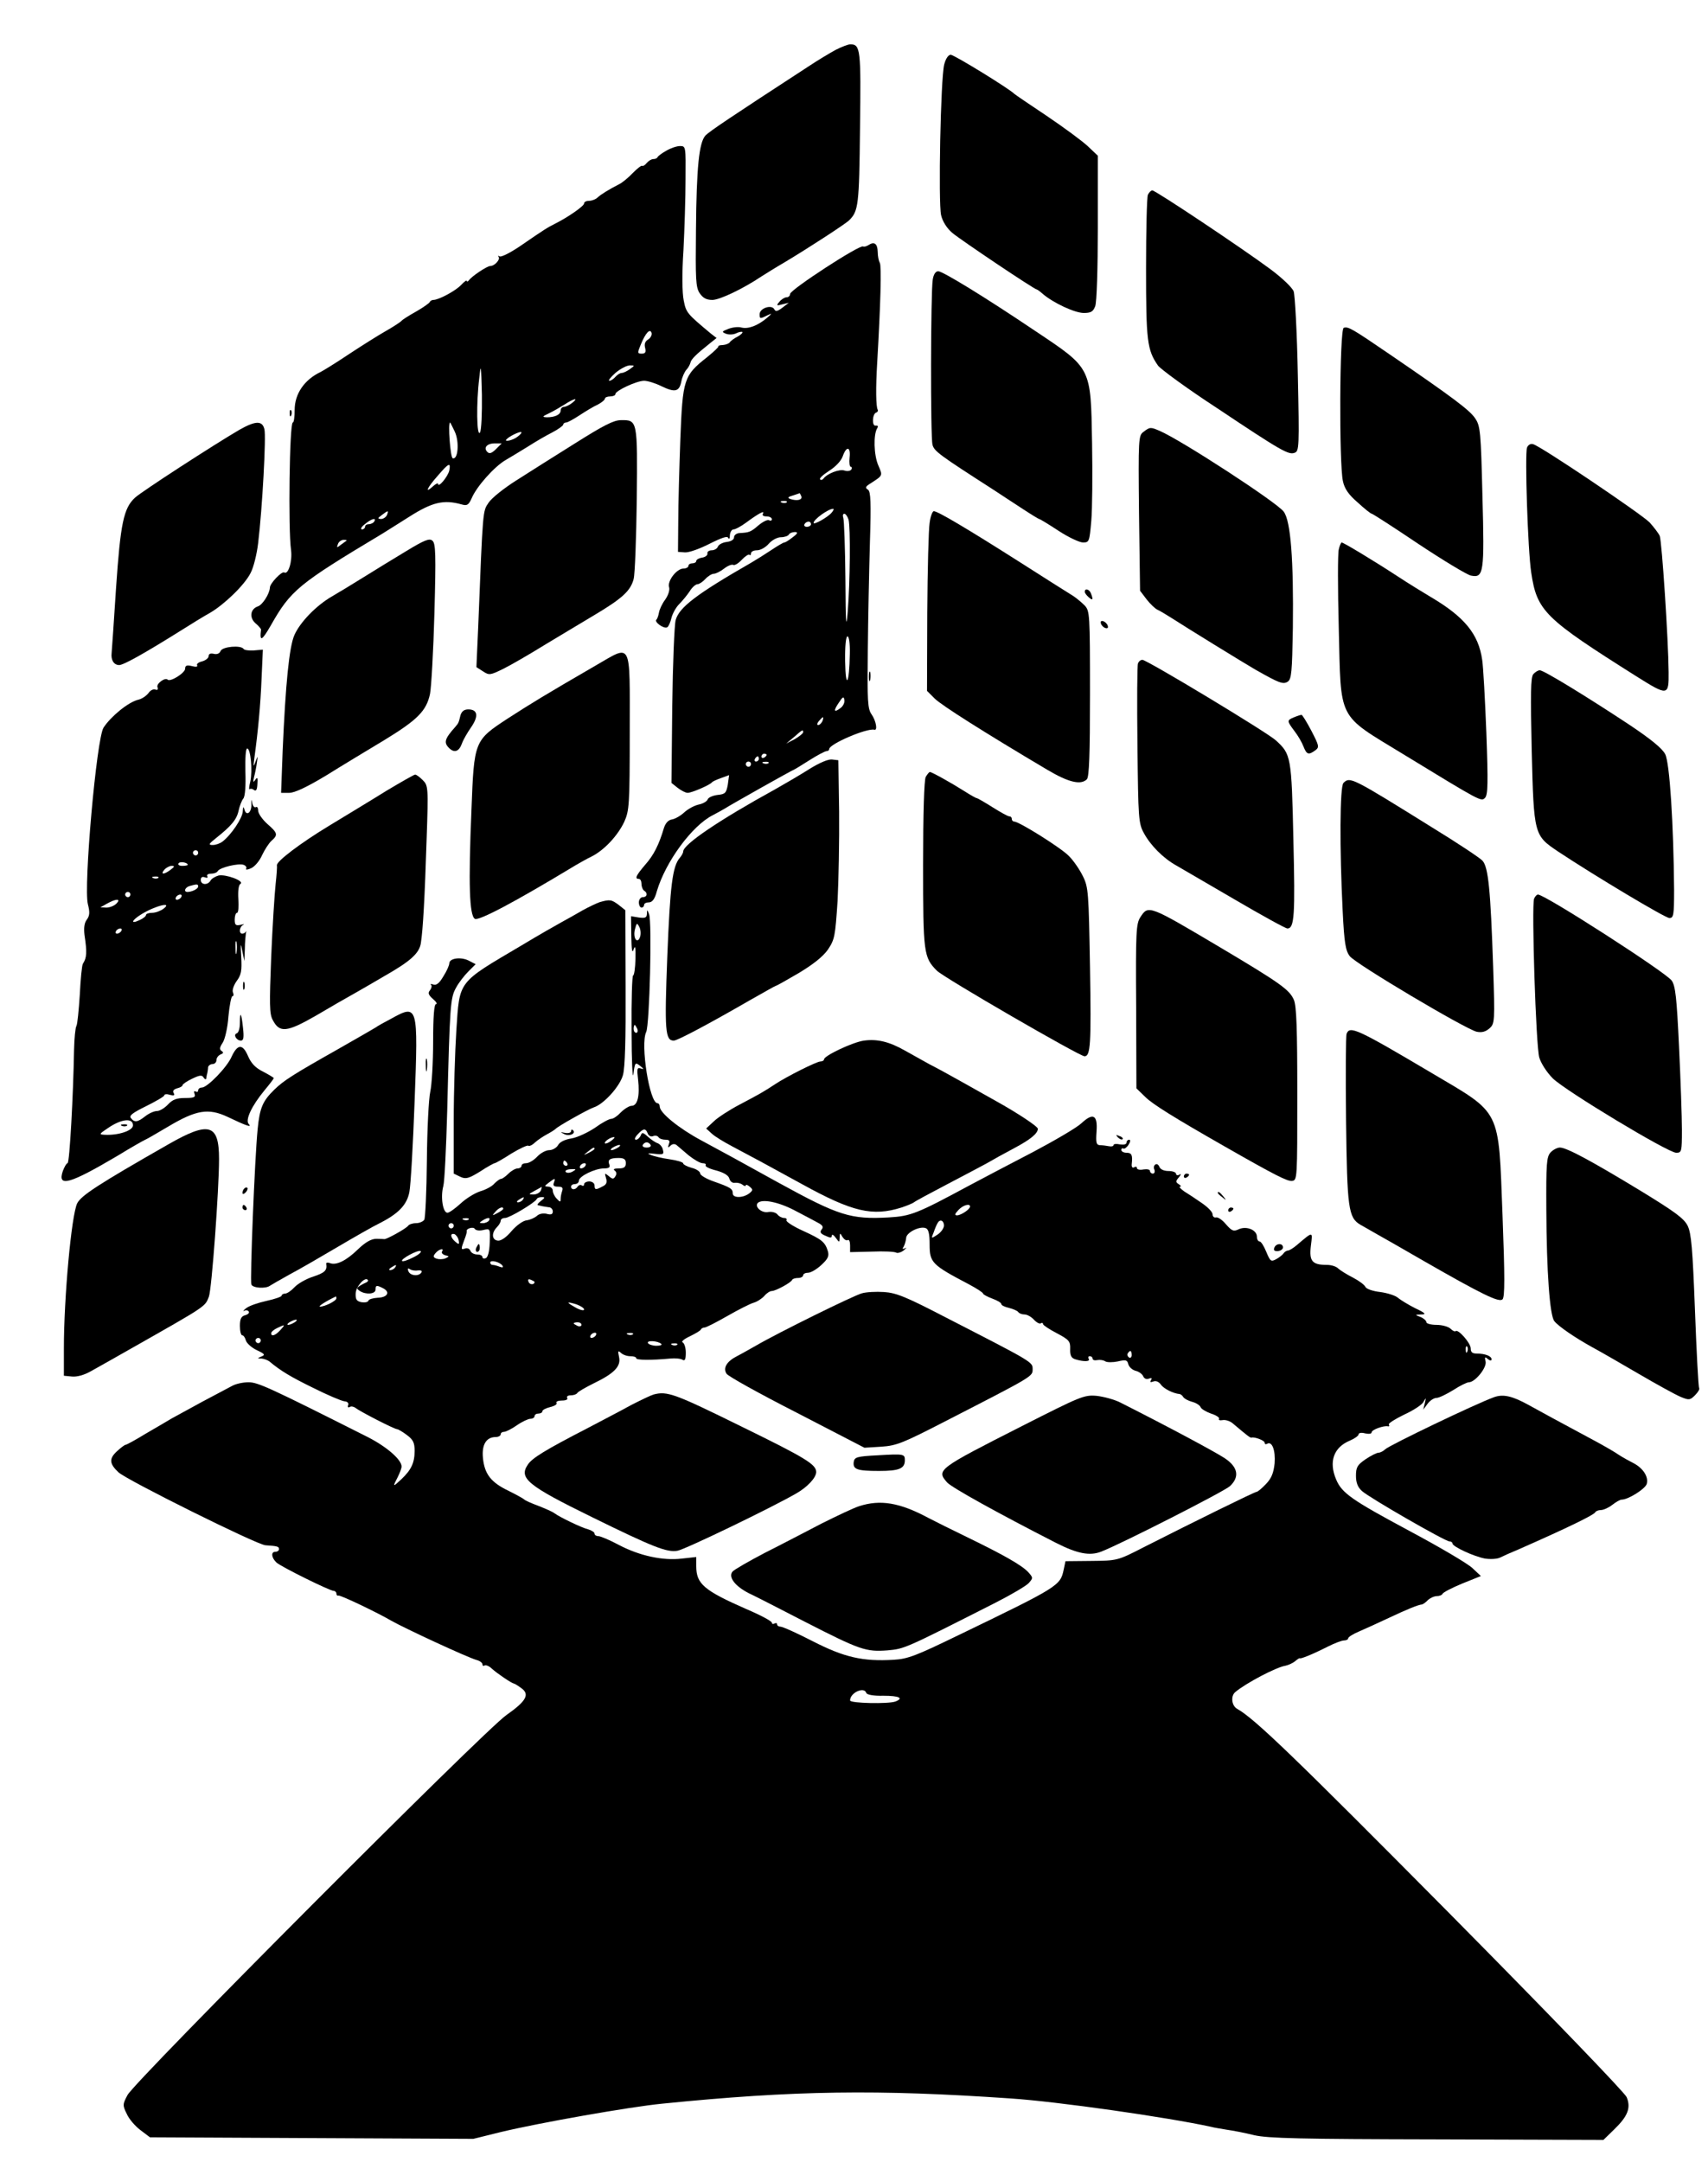 <?xml version="1.0" standalone="no"?>
<!DOCTYPE svg PUBLIC "-//W3C//DTD SVG 20010904//EN"
 "http://www.w3.org/TR/2001/REC-SVG-20010904/DTD/svg10.dtd">
<svg version="1.0" xmlns="http://www.w3.org/2000/svg"
 width="655pt" height="829pt" viewBox="0 0 655 829"
 preserveAspectRatio="xMidYMid meet">

<g transform="translate(0,829) scale(0.1,-0.1)"
fill="#000000" stroke="none">
<path d="M3205 8099 c-22 -12 -69 -40 -105 -64 -301 -196 -380 -249 -395 -265
-24 -27 -34 -120 -36 -361 -2 -190 -1 -220 14 -243 13 -19 26 -26 49 -26 28 0
118 43 188 90 14 9 54 34 90 55 84 50 232 146 246 160 36 35 39 58 42 353 4
303 2 322 -37 322 -9 0 -34 -10 -56 -21z"/>
<path d="M3621 8043 c-14 -55 -23 -530 -12 -578 6 -25 22 -50 43 -68 32 -27
315 -217 324 -217 2 0 13 -8 23 -17 41 -35 123 -73 157 -73 28 0 36 5 44 26 6
14 10 146 10 301 l0 276 -38 36 c-21 20 -92 72 -157 116 -66 44 -122 82 -125
85 -18 19 -231 150 -244 150 -9 0 -19 -14 -25 -37z"/>
<path d="M2555 7712 c-16 -9 -31 -20 -33 -24 -2 -5 -9 -8 -17 -8 -7 0 -18 -7
-25 -15 -7 -9 -15 -13 -17 -11 -3 3 -19 -10 -36 -27 -17 -18 -40 -37 -52 -43
-41 -21 -70 -39 -83 -51 -7 -7 -22 -13 -33 -13 -10 0 -19 -4 -19 -10 0 -10
-62 -53 -110 -77 -30 -15 -43 -23 -133 -85 -38 -26 -75 -45 -81 -41 -6 3 -8 3
-4 -2 8 -9 -15 -35 -32 -35 -12 0 -71 -39 -82 -55 -4 -5 -8 -6 -8 -2 0 4 -10
-3 -22 -16 -22 -23 -86 -57 -106 -57 -6 0 -12 -4 -14 -8 -1 -4 -25 -21 -53
-37 -27 -15 -52 -31 -55 -35 -3 -4 -30 -22 -60 -39 -30 -17 -95 -58 -145 -91
-49 -33 -97 -62 -105 -66 -63 -30 -100 -84 -100 -146 0 -27 -3 -48 -7 -48 -13
0 -18 -411 -7 -488 6 -42 -10 -97 -26 -87 -9 6 -55 -42 -55 -58 -1 -24 -29
-67 -46 -72 -29 -10 -34 -43 -9 -65 12 -10 21 -21 21 -24 -6 -48 3 -44 37 15
77 136 105 159 427 352 11 7 58 36 105 66 88 56 132 66 200 47 21 -6 27 -3 39
24 19 45 87 121 130 146 20 12 59 35 86 52 28 18 69 42 93 54 23 12 42 26 42
30 0 4 5 8 11 8 6 0 29 13 52 28 23 15 54 34 70 41 15 8 27 18 27 23 0 4 9 8
20 8 11 0 20 4 20 9 0 13 82 51 110 51 13 0 43 -9 67 -21 52 -25 68 -21 76 19
3 16 12 36 19 44 7 7 14 20 16 28 3 13 21 31 75 74 l25 20 -22 17 c-91 76 -95
80 -104 127 -6 29 -7 104 -1 192 4 80 8 202 8 273 1 125 1 127 -21 127 -13 0
-36 -8 -53 -18z m-70 -724 c-11 -7 -15 -17 -11 -32 4 -16 1 -22 -13 -22 -17 0
-17 3 -4 34 19 47 37 65 42 44 1 -8 -5 -19 -14 -24z m-644 -356 c-13 -21 -15
113 -3 209 6 58 7 51 10 -64 1 -73 -2 -135 -7 -145z m575 243 c-11 -8 -25 -15
-32 -15 -6 0 -17 -7 -24 -15 -7 -8 -17 -15 -23 -15 -6 0 4 13 23 30 19 16 44
29 55 29 20 0 20 0 1 -14z m-222 -130 c-10 -8 -25 -15 -31 -15 -7 0 -13 -6
-13 -14 0 -16 -22 -26 -53 -26 -19 1 -18 3 8 15 17 8 44 24 60 34 35 23 57 28
29 6z m-450 -110 c18 -38 13 -109 -8 -102 -9 3 -19 137 -10 137 1 0 9 -16 18
-35z m240 -20 c-18 -14 -54 -21 -41 -9 11 12 52 31 56 27 3 -2 -4 -10 -15 -18z
m-82 -47 c-16 -16 -25 -19 -33 -11 -16 16 -2 33 29 33 l26 0 -22 -22z m-179
-82 c-5 -23 -43 -69 -43 -51 0 4 -9 0 -20 -10 -33 -30 -22 -5 18 40 43 50 51
54 45 21z m-239 -171 c-4 -8 -14 -15 -23 -15 -14 1 -13 3 3 15 25 19 27 19 20
0z m-49 -25 c-3 -5 -13 -10 -21 -10 -8 0 -14 -4 -14 -10 0 -5 -6 -10 -12 -10
-7 1 -2 10 11 20 25 21 46 27 36 10z m-106 -73 c-2 -1 -12 -9 -22 -16 -15 -12
-17 -12 -11 3 3 9 13 16 22 16 8 0 13 -1 11 -3z"/>
<path d="M4402 7543 c-4 -10 -7 -137 -7 -283 0 -277 4 -312 46 -372 11 -14
110 -87 222 -160 253 -169 279 -183 302 -174 17 6 18 22 12 300 -3 161 -11
305 -16 319 -6 15 -45 52 -88 84 -109 81 -442 303 -454 303 -5 0 -13 -8 -17
-17z"/>
<path d="M3330 7350 c-8 -5 -17 -7 -20 -5 -13 8 -280 -166 -280 -182 0 -7 -6
-13 -14 -13 -7 0 -20 -8 -27 -17 -13 -15 -11 -16 11 -10 l25 6 -25 -19 c-18
-14 -26 -15 -30 -7 -9 21 -57 6 -57 -18 0 -18 2 -18 30 -4 19 9 19 8 -3 -11
-35 -29 -70 -42 -96 -36 -13 4 -35 1 -51 -5 -26 -10 -26 -12 -8 -19 11 -4 28
-3 38 2 10 5 21 7 24 5 2 -3 -6 -11 -19 -18 -12 -6 -26 -16 -29 -21 -3 -5 -15
-10 -27 -11 -12 0 -19 -3 -17 -5 2 -2 -18 -21 -44 -42 -89 -70 -93 -84 -102
-314 -4 -110 -8 -253 -8 -316 l-1 -116 27 -2 c15 -1 57 14 94 33 48 24 69 31
72 22 3 -6 6 -2 6 11 1 12 7 22 14 22 7 0 29 12 48 26 46 34 73 49 65 35 -4
-7 1 -11 13 -11 12 0 21 -5 21 -11 0 -5 -5 -7 -10 -4 -6 4 -24 -5 -41 -19 -30
-26 -36 -28 -74 -30 -11 -1 -20 -8 -20 -16 0 -9 -11 -16 -28 -18 -16 -2 -31
-10 -34 -18 -3 -8 -14 -14 -24 -14 -10 0 -18 -6 -16 -12 1 -7 -8 -14 -20 -16
-13 -2 -23 -8 -23 -13 0 -5 -7 -9 -15 -9 -8 0 -15 -4 -15 -10 0 -5 -9 -10 -19
-10 -26 0 -63 -48 -55 -72 3 -10 -3 -30 -15 -47 -12 -16 -22 -38 -24 -50 -2
-11 -6 -24 -10 -27 -9 -9 30 -37 42 -29 5 3 12 19 16 36 4 16 17 40 29 52 13
13 31 35 41 50 9 15 23 27 30 27 6 0 20 9 30 20 10 11 25 20 32 20 8 0 26 9
40 20 14 11 30 17 35 14 5 -3 20 6 32 19 13 14 27 23 30 20 3 -4 6 -1 6 5 0 7
10 12 23 12 13 0 33 11 45 25 12 14 33 25 46 25 14 0 28 5 31 10 3 6 14 10 23
10 13 0 12 -5 -8 -20 -14 -11 -28 -20 -32 -20 -4 0 -26 -13 -50 -29 -24 -16
-59 -38 -78 -49 -209 -120 -276 -171 -289 -220 -5 -20 -11 -169 -13 -330 l-3
-294 24 -19 c13 -10 30 -19 38 -19 16 0 85 30 93 40 3 4 19 11 36 17 l30 11
-5 -37 c-6 -32 -10 -36 -39 -39 -18 -2 -36 -10 -38 -17 -3 -8 -19 -17 -35 -20
-17 -4 -41 -17 -55 -30 -14 -13 -35 -25 -47 -27 -14 -2 -25 -14 -31 -33 -19
-64 -39 -104 -72 -141 -35 -41 -41 -54 -24 -54 6 0 10 -9 10 -19 0 -11 5 -23
10 -26 15 -9 12 -25 -5 -25 -8 0 -15 -9 -15 -20 0 -11 5 -20 10 -20 6 0 10 5
10 10 0 6 8 10 18 10 13 0 23 12 31 43 34 114 135 251 214 291 17 9 39 21 47
26 25 16 263 150 267 150 1 0 27 16 57 35 30 19 60 35 66 35 5 0 10 3 10 8 0
19 144 81 173 74 13 -4 7 33 -10 58 -16 22 -17 50 -15 245 1 121 5 307 8 414
5 156 3 195 -7 203 -11 7 -11 11 4 21 54 35 53 31 35 73 -17 39 -19 118 -4
142 5 8 2 11 -6 10 -15 -3 -13 45 2 50 6 2 8 7 6 11 -7 11 -8 84 -2 181 13
224 17 371 10 382 -4 7 -8 25 -8 42 -1 32 -13 41 -36 26z m-72 -815 c-2 -19 0
-35 5 -35 4 0 5 -5 2 -10 -4 -6 -16 -8 -27 -4 -20 6 -66 -12 -80 -31 -4 -5
-10 -7 -13 -3 -4 4 12 18 35 33 24 15 46 38 52 56 14 40 31 37 26 -6z m-185
-148 c5 -14 -17 -19 -43 -10 -11 4 -8 8 10 13 14 5 26 8 26 9 1 1 4 -5 7 -12z
m-56 -23 c-3 -3 -12 -4 -19 -1 -8 3 -5 6 6 6 11 1 17 -2 13 -5z m172 -40 c-14
-17 -69 -48 -69 -39 0 13 55 53 74 54 5 1 3 -6 -5 -15z m65 -26 c8 -30 6 -240
-3 -353 -6 -73 -8 -49 -9 127 -1 119 -5 223 -8 232 -3 9 -2 16 4 16 5 0 12
-10 16 -22z m-144 -18 c0 -5 -7 -10 -16 -10 -8 0 -12 5 -9 10 3 6 10 10 16 10
5 0 9 -4 9 -10z m149 -497 c-2 -116 -16 -140 -18 -30 -1 59 3 97 9 97 6 0 10
-28 9 -67z m-36 -208 c-25 -19 -28 -11 -6 21 15 23 19 25 21 10 2 -10 -5 -24
-15 -31z m-69 -50 c-4 -8 -11 -15 -16 -15 -6 0 -5 6 2 15 7 8 14 15 16 15 2 0
1 -7 -2 -15z m-74 -43 c0 -4 -15 -16 -32 -26 l-33 -17 30 25 c33 29 35 30 35
18z m-140 -86 c0 -3 -4 -8 -10 -11 -5 -3 -10 -1 -10 4 0 6 5 11 10 11 6 0 10
-2 10 -4z m-30 -16 c0 -5 -5 -10 -11 -10 -5 0 -7 5 -4 10 3 6 8 10 11 10 2 0
4 -4 4 -10z m-30 -20 c0 -5 -4 -10 -10 -10 -5 0 -10 5 -10 10 0 6 5 10 10 10
6 0 10 -4 10 -10z m67 4 c-3 -3 -12 -4 -19 -1 -8 3 -5 6 6 6 11 1 17 -2 13 -5z"/>
<path d="M3577 7218 c-8 -49 -9 -603 -1 -633 6 -25 27 -40 234 -173 30 -20 81
-53 113 -74 32 -21 60 -38 62 -38 3 0 36 -20 74 -45 38 -25 81 -45 94 -45 24
0 25 3 32 83 4 46 5 180 3 298 -5 293 -1 285 -218 430 -193 130 -355 229 -372
229 -10 0 -18 -12 -21 -32z"/>
<path d="M5153 7033 c-16 -6 -18 -523 -3 -588 6 -29 22 -52 57 -82 26 -24 50
-43 54 -43 3 0 84 -52 179 -116 95 -63 186 -118 201 -121 49 -10 52 10 44 306
-6 246 -8 268 -28 297 -20 31 -90 83 -327 245 -145 99 -160 108 -177 102z"/>
<path d="M1111 6704 c0 -11 3 -14 6 -6 3 7 2 16 -1 19 -3 4 -6 -2 -5 -13z"/>
<path d="M2205 6590 c-77 -48 -178 -112 -225 -142 -46 -29 -94 -67 -106 -85
-23 -34 -22 -21 -40 -474 l-7 -157 25 -16 c24 -16 28 -15 79 10 30 15 99 55
154 89 55 33 141 85 190 114 111 66 143 95 155 141 5 19 10 157 12 306 3 303
3 304 -61 303 -28 0 -68 -21 -176 -89z"/>
<path d="M918 6642 c-96 -56 -374 -236 -400 -260 -44 -40 -56 -99 -73 -347 -8
-126 -16 -239 -17 -250 -3 -26 9 -45 29 -45 17 0 97 45 233 130 41 26 93 58
115 70 55 32 133 107 156 153 11 20 24 72 29 115 16 132 31 409 24 436 -8 34
-34 33 -96 -2z"/>
<path d="M4385 6634 c-19 -14 -20 -25 -17 -312 l4 -297 25 -33 c14 -18 33 -36
42 -40 9 -4 34 -19 56 -33 54 -35 270 -168 320 -197 90 -51 105 -57 123 -46
15 10 17 36 20 207 3 259 -8 409 -35 445 -25 35 -394 275 -476 310 -35 15 -37
15 -62 -4z"/>
<path d="M5856 6574 c-9 -24 3 -394 16 -479 22 -148 51 -176 403 -398 121 -76
125 -76 124 16 -1 126 -26 501 -34 522 -5 11 -23 34 -39 52 -33 33 -418 293
-447 300 -9 3 -19 -3 -23 -13z"/>
<path d="M3565 6285 c-4 -24 -8 -179 -9 -344 l-1 -300 30 -30 c27 -26 184
-126 432 -273 81 -48 128 -59 151 -36 9 9 12 96 12 328 0 305 -1 317 -20 338
-12 12 -31 28 -43 36 -12 7 -103 65 -202 128 -206 131 -319 198 -334 198 -5 0
-13 -20 -16 -45z"/>
<path d="M1558 6177 c-48 -29 -122 -74 -165 -101 -43 -27 -98 -60 -122 -74
-58 -34 -120 -97 -142 -147 -20 -45 -34 -189 -45 -442 l-6 -163 31 0 c21 0 68
22 144 68 61 38 162 99 222 135 126 77 160 111 174 176 5 25 13 165 17 311 6
224 5 267 -8 277 -11 10 -31 2 -100 -40z"/>
<path d="M5134 6183 c-4 -14 -4 -150 0 -301 9 -360 -8 -328 246 -483 303 -185
300 -183 315 -168 11 12 12 55 5 249 -5 129 -12 255 -16 280 -14 99 -68 165
-199 242 -27 16 -84 51 -125 78 -95 62 -208 130 -215 130 -2 0 -8 -12 -11 -27z"/>
<path d="M4160 6021 c0 -5 7 -14 15 -21 16 -14 18 -10 9 14 -6 17 -24 22 -24
7z"/>
<path d="M4222 5899 c2 -7 10 -15 17 -17 8 -3 12 1 9 9 -2 7 -10 15 -17 17 -8
3 -12 -1 -9 -9z"/>
<path d="M846 5794 c-4 -10 -14 -14 -26 -11 -13 3 -20 0 -20 -9 0 -7 -11 -16
-25 -20 -14 -3 -22 -10 -19 -15 3 -6 -5 -7 -20 -3 -20 5 -26 2 -26 -10 0 -16
-57 -52 -67 -42 -10 10 -45 -16 -39 -29 3 -9 0 -12 -8 -9 -8 3 -20 -3 -27 -14
-8 -10 -25 -22 -39 -25 -38 -9 -105 -64 -133 -107 -27 -43 -77 -610 -60 -677
8 -31 7 -44 -4 -59 -10 -13 -12 -32 -9 -59 10 -66 9 -87 -6 -110 -4 -6 -9 -59
-12 -119 -4 -60 -9 -113 -13 -120 -4 -6 -8 -47 -9 -91 -3 -172 -17 -435 -25
-435 -4 0 -12 -14 -18 -30 -22 -64 26 -50 209 58 52 32 100 59 105 61 6 2 47
26 91 52 106 63 153 71 226 37 71 -34 96 -43 82 -28 -15 15 12 71 60 129 20
24 36 45 36 47 0 2 -18 13 -41 25 -29 14 -46 32 -58 60 -20 47 -40 47 -63 -3
-18 -41 -93 -118 -114 -118 -8 0 -14 -5 -14 -11 0 -5 -4 -7 -10 -4 -6 3 -7 -1
-4 -9 5 -13 -2 -16 -36 -16 -33 0 -48 -6 -66 -25 -13 -14 -32 -25 -42 -25 -11
0 -31 -9 -45 -20 -29 -23 -41 -25 -55 -7 -8 9 6 20 59 46 38 19 69 37 69 41 0
5 10 6 22 2 15 -4 19 -2 14 7 -5 8 0 14 13 18 12 3 21 8 21 12 0 4 16 15 37
25 29 14 38 15 44 4 5 -7 9 -8 10 -3 1 6 2 15 4 20 1 6 3 16 3 23 1 6 9 12 17
12 8 0 15 7 15 15 0 9 7 18 16 22 11 4 12 8 4 13 -9 6 -8 14 4 32 9 14 19 58
22 101 4 42 11 77 15 77 5 0 6 7 2 16 -3 8 4 28 15 43 17 23 20 39 17 92 -3
52 -2 57 4 24 l8 -40 2 47 c0 25 3 52 4 60 2 7 2 10 0 6 -3 -5 -9 -8 -14 -8
-14 0 -11 27 4 34 6 3 2 3 -10 0 -19 -4 -23 -1 -23 20 0 14 4 26 9 26 5 0 7
23 5 52 -2 32 1 55 8 59 17 11 -57 38 -84 32 -13 -4 -27 -12 -31 -20 -11 -18
-37 -16 -37 3 0 10 5 14 16 10 8 -3 12 -2 9 4 -3 6 3 10 14 10 11 0 23 4 26
10 8 14 80 31 99 24 9 -3 13 -10 10 -15 -3 -5 6 -4 19 2 14 6 33 29 42 50 10
21 26 46 36 55 26 23 24 30 -16 65 -19 17 -35 40 -35 51 0 10 -4 17 -9 13 -5
-3 -12 5 -14 17 -3 16 -4 14 -3 -6 1 -33 -20 -47 -27 -19 -3 12 -5 10 -6 -8
-1 -26 -45 -91 -78 -116 -9 -7 -26 -13 -37 -13 -18 0 -16 4 13 27 58 46 79 71
86 105 4 18 12 39 18 46 7 8 10 50 8 103 -1 52 1 89 7 89 13 0 21 -84 12 -126
-5 -20 -6 -33 -3 -30 4 3 11 2 17 -3 8 -6 12 1 13 22 2 25 0 29 -8 17 -8 -12
-9 -9 -5 10 4 14 9 39 11 55 4 28 4 29 -5 5 -8 -22 -9 -21 -5 10 15 109 24
208 28 307 l5 112 -35 -3 c-19 -1 -36 1 -39 6 -10 15 -81 9 -88 -8z m-86 -774
c0 -5 -4 -10 -10 -10 -5 0 -10 5 -10 10 0 6 5 10 10 10 6 0 10 -4 10 -10z
m-40 -46 c0 -2 -9 -4 -21 -4 -11 0 -18 4 -14 10 5 8 35 3 35 -6z m-66 -19
c-25 -19 -40 -19 -24 0 7 8 20 15 28 15 13 0 12 -3 -4 -15z m-47 -31 c-3 -3
-12 -4 -19 -1 -8 3 -5 6 6 6 11 1 17 -2 13 -5z m153 -33 c0 -9 -24 -21 -41
-21 -16 0 -10 18 9 23 28 8 32 7 32 -2z m-260 -31 c0 -5 -4 -10 -10 -10 -5 0
-10 5 -10 10 0 6 5 10 10 10 6 0 10 -4 10 -10z m195 -10 c-3 -5 -11 -10 -16
-10 -6 0 -7 5 -4 10 3 6 11 10 16 10 6 0 7 -4 4 -10z m-249 -25 c-8 -8 -25
-15 -38 -15 l-23 1 25 14 c35 20 56 20 36 0z m180 -20 c-11 -8 -30 -15 -43
-15 -13 0 -23 -4 -23 -8 0 -5 -11 -14 -25 -20 -36 -17 -31 -1 8 23 54 33 122
49 83 20z m-161 -85 c-3 -5 -11 -10 -16 -10 -6 0 -7 5 -4 10 3 6 11 10 16 10
6 0 7 -4 4 -10z m442 -82 c-2 -13 -4 -5 -4 17 -1 22 1 32 4 23 2 -10 2 -28 0
-40z m-397 -663 c0 -20 -56 -39 -109 -36 -22 1 -21 3 12 25 52 36 97 41 97 11z"/>
<path d="M468 3973 c7 -3 16 -2 19 1 4 3 -2 6 -13 5 -11 0 -14 -3 -6 -6z"/>
<path d="M2284 5738 c-195 -113 -247 -145 -337 -203 -128 -84 -129 -85 -139
-350 -12 -286 -8 -405 13 -418 14 -9 151 63 384 204 17 10 45 26 64 35 49 25
100 80 125 133 19 43 21 62 21 346 0 354 10 334 -131 253z"/>
<path d="M4364 5746 c-3 -7 -4 -148 -2 -312 3 -284 4 -301 25 -339 25 -46 73
-95 123 -123 19 -11 120 -70 225 -131 104 -61 195 -111 202 -111 27 0 30 51
23 340 -7 320 -9 328 -67 381 -32 30 -495 309 -512 309 -7 0 -14 -6 -17 -14z"/>
<path d="M3332 5695 c0 -16 2 -22 5 -12 2 9 2 23 0 30 -3 6 -5 -1 -5 -18z"/>
<path d="M5880 5705 c-10 -12 -11 -75 -6 -293 8 -324 9 -325 101 -387 142 -94
411 -255 427 -255 16 0 18 11 18 108 -2 252 -17 487 -34 520 -11 22 -55 58
-139 114 -162 107 -327 208 -342 208 -7 0 -18 -7 -25 -15z"/>
<path d="M1766 5548 c-7 -30 -8 -31 -20 -45 -41 -46 -45 -60 -24 -81 20 -20
38 -14 49 16 5 15 22 44 36 64 29 42 25 68 -11 68 -16 0 -25 -7 -30 -22z"/>
<path d="M4963 5540 c-29 -12 -28 -14 1 -53 14 -18 29 -44 35 -60 12 -30 19
-33 45 -14 16 12 15 17 -15 75 -18 34 -35 62 -38 61 -3 0 -16 -4 -28 -9z"/>
<path d="M3105 5342 c-33 -21 -91 -55 -130 -77 -220 -121 -355 -213 -355 -240
0 -5 -6 -16 -13 -24 -28 -33 -37 -104 -48 -378 -11 -286 -8 -323 25 -323 14 0
136 65 292 155 53 30 97 55 99 55 3 0 42 22 88 49 55 33 93 63 112 90 26 39
28 51 37 186 4 79 7 233 6 342 l-3 198 -25 3 c-15 1 -48 -13 -85 -36z"/>
<path d="M3550 5311 c-6 -13 -10 -137 -10 -336 0 -339 2 -356 53 -407 27 -27
547 -328 566 -328 23 0 26 44 21 342 -5 285 -6 306 -27 348 -12 25 -36 60 -54
78 -30 31 -191 132 -210 132 -5 0 -9 5 -9 10 0 6 -4 10 -10 10 -5 0 -34 16
-64 35 -30 19 -58 35 -61 35 -3 0 -24 12 -46 26 -52 33 -126 74 -133 74 -3 0
-10 -9 -16 -19z"/>
<path d="M1482 5258 c-56 -35 -154 -94 -218 -133 -111 -67 -206 -139 -202
-153 1 -4 -1 -36 -5 -72 -4 -36 -12 -161 -17 -279 -7 -181 -7 -219 6 -242 26
-50 53 -48 166 17 56 33 120 70 142 82 23 13 77 44 121 70 100 57 133 87 139
126 8 50 15 176 22 397 7 202 6 207 -15 228 -11 11 -24 21 -29 21 -4 0 -53
-28 -110 -62z"/>
<path d="M5152 5288 c-14 -14 -15 -251 -3 -491 6 -122 11 -152 27 -173 21 -29
444 -280 487 -290 20 -4 34 0 49 13 20 18 21 24 14 238 -10 291 -18 380 -41
405 -9 10 -96 68 -194 128 -307 191 -314 195 -339 170z"/>
<path d="M5883 4844 c-10 -27 7 -566 20 -609 7 -23 29 -57 52 -80 49 -48 442
-285 473 -285 21 0 22 4 22 88 0 48 -5 191 -11 317 -9 192 -14 234 -28 255
-23 32 -486 330 -513 330 -5 0 -11 -7 -15 -16z"/>
<path d="M2300 4831 c-14 -5 -43 -19 -65 -31 -22 -13 -58 -33 -80 -45 -22 -12
-92 -52 -155 -90 -247 -146 -237 -132 -250 -326 -5 -79 -10 -235 -10 -347 l0
-202 25 -12 c21 -10 32 -7 76 20 27 18 53 32 56 32 3 0 32 16 64 37 33 20 62
33 65 30 3 -3 15 2 25 12 11 10 32 24 47 32 15 8 29 17 32 20 8 10 126 76 147
83 38 12 100 80 112 124 8 29 11 136 10 337 l-1 295 -25 20 c-28 21 -34 22
-73 11z"/>
<path d="M2481 4786 c-1 -15 -7 -17 -31 -14 l-30 5 1 -76 c1 -54 3 -69 9 -51
6 18 8 7 7 -37 -1 -35 -5 -63 -9 -63 -4 0 -7 -96 -6 -212 0 -117 4 -192 7
-166 6 45 7 46 26 31 15 -12 16 -14 3 -10 -15 5 -16 0 -11 -43 7 -62 -2 -100
-25 -100 -9 0 -28 -12 -41 -25 -13 -14 -29 -25 -37 -25 -8 0 -36 -15 -62 -34
-27 -18 -67 -37 -90 -41 -26 -4 -46 -14 -52 -26 -6 -10 -21 -19 -34 -19 -12 0
-33 -11 -46 -25 -13 -14 -32 -25 -42 -25 -10 0 -18 -4 -18 -10 0 -5 -7 -10
-15 -10 -8 0 -24 -9 -35 -20 -11 -11 -24 -20 -28 -20 -5 0 -16 -8 -26 -18 -9
-11 -34 -24 -55 -30 -21 -7 -55 -28 -75 -47 -21 -19 -43 -35 -50 -35 -18 0
-27 61 -16 102 5 18 11 148 15 288 10 408 12 434 34 473 10 19 32 47 47 62
l28 28 -27 14 c-30 15 -74 9 -74 -11 0 -7 -10 -30 -23 -50 -15 -26 -27 -35
-38 -31 -9 3 -13 3 -9 -1 4 -4 2 -13 -4 -21 -9 -10 -6 -18 11 -33 13 -11 18
-20 12 -20 -7 0 -11 -46 -11 -143 0 -79 -5 -166 -11 -193 -6 -27 -12 -146 -13
-264 -1 -118 -6 -221 -10 -227 -5 -7 -19 -13 -32 -13 -13 0 -27 -5 -30 -10 -6
-10 -87 -55 -92 -51 -2 0 -15 1 -30 1 -19 0 -42 -13 -70 -40 -45 -44 -84 -63
-108 -53 -9 3 -15 2 -14 -3 4 -25 -5 -34 -50 -49 -26 -8 -59 -27 -71 -40 -13
-14 -29 -25 -37 -25 -7 0 -13 -4 -13 -8 0 -4 -26 -13 -58 -20 -32 -7 -67 -19
-78 -28 -10 -8 -14 -13 -7 -10 6 4 14 2 17 -3 3 -5 -3 -11 -14 -14 -15 -4 -20
-14 -20 -41 0 -20 4 -36 9 -36 5 0 11 -9 14 -20 3 -10 21 -27 42 -37 30 -14
33 -18 18 -24 -17 -7 -17 -8 0 -8 10 -1 23 -6 30 -11 43 -36 81 -59 169 -102
54 -27 108 -50 119 -51 12 -1 17 -7 14 -15 -3 -7 0 -10 6 -7 5 4 15 2 22 -3
17 -14 150 -82 160 -82 4 0 21 -10 37 -22 24 -18 30 -29 30 -61 0 -46 -13 -73
-51 -109 -33 -31 -34 -30 -14 8 8 16 15 34 15 41 0 26 -56 75 -128 112 -381
192 -423 211 -459 211 -21 0 -49 -6 -63 -14 -14 -7 -65 -35 -115 -61 -49 -27
-102 -56 -117 -64 -15 -9 -59 -35 -99 -58 -39 -24 -74 -43 -78 -43 -3 0 -18
-11 -33 -25 -30 -28 -29 -47 6 -80 30 -29 531 -278 564 -280 47 -3 52 -5 52
-15 0 -5 -6 -10 -14 -10 -18 0 -15 -23 4 -41 17 -16 205 -109 220 -109 5 0 10
-5 10 -10 0 -6 3 -9 8 -8 7 3 151 -66 202 -96 51 -29 292 -141 328 -151 12 -3
22 -11 22 -16 0 -6 4 -8 8 -5 5 3 18 -2 28 -12 21 -19 76 -56 84 -57 3 0 16
-8 28 -17 35 -24 21 -50 -56 -104 -86 -60 -1426 -1404 -1453 -1457 -19 -35
-19 -40 -3 -72 8 -19 32 -47 52 -62 l37 -28 620 -3 620 -3 105 26 c145 35 496
97 620 109 507 51 825 55 1335 20 181 -12 601 -72 770 -109 10 -3 37 -7 60
-11 22 -3 69 -12 105 -21 53 -12 177 -15 702 -16 l637 -2 40 39 c54 52 66 84
49 125 -8 18 -294 315 -686 711 -583 588 -741 741 -808 778 -21 12 -25 49 -7
64 40 34 158 96 192 101 10 2 27 9 37 17 9 8 18 13 18 12 1 -5 52 16 107 44
26 13 54 24 63 24 9 0 16 4 16 8 0 5 19 17 43 27 23 10 74 33 112 51 72 34
114 51 128 52 4 1 15 8 23 17 9 8 24 15 34 15 10 0 20 4 22 9 2 5 36 23 75 39
l72 29 -32 30 c-17 17 -126 81 -242 143 -222 119 -259 145 -281 197 -29 68
-10 123 52 149 19 8 34 19 34 24 0 6 11 8 25 4 14 -3 25 -2 25 4 0 10 47 27
63 23 5 -1 6 2 3 7 -3 4 24 21 59 38 35 16 69 38 74 49 10 18 10 17 5 -5 l-6
-25 17 23 c9 12 24 22 34 22 9 0 38 14 64 30 26 17 53 30 60 30 24 0 70 57 64
80 -4 17 -3 19 9 9 8 -7 14 -7 14 -1 0 12 -24 22 -56 22 -18 0 -24 5 -24 20 0
20 -48 75 -58 66 -2 -3 -11 1 -19 9 -8 8 -32 15 -54 15 -21 0 -39 5 -39 10 0
6 -10 15 -22 20 -23 9 -23 9 2 10 21 0 17 5 -23 24 -26 13 -55 31 -65 39 -9 9
-40 19 -69 23 -28 3 -54 12 -57 20 -3 7 -24 23 -47 35 -24 12 -49 28 -57 35
-7 8 -27 14 -43 14 -57 0 -69 14 -62 73 7 57 10 57 -55 2 -13 -11 -28 -20 -33
-20 -5 0 -13 -5 -17 -11 -4 -6 -17 -16 -28 -22 -20 -11 -23 -8 -38 28 -9 22
-20 40 -26 40 -5 0 -10 8 -10 18 0 26 -39 42 -69 29 -20 -10 -27 -7 -49 18
-14 17 -31 29 -39 27 -7 -2 -13 4 -13 12 0 9 -19 28 -41 43 -23 16 -53 36 -68
45 -14 10 -21 18 -16 18 6 0 4 4 -4 9 -13 8 -13 12 0 27 9 11 9 15 2 10 -7 -4
-13 -2 -13 3 0 6 -13 11 -29 11 -17 0 -31 6 -35 16 -3 8 -10 13 -15 9 -6 -3
-8 -12 -4 -20 3 -8 0 -15 -6 -15 -6 0 -11 5 -11 10 0 6 -11 8 -25 6 -14 -3
-25 0 -25 5 0 6 -5 7 -11 3 -6 -3 -10 1 -9 12 4 35 0 44 -20 44 -11 0 -20 5
-20 11 0 5 4 8 8 5 4 -2 13 4 20 15 7 11 8 19 2 19 -5 0 -10 -5 -10 -11 0 -7
-10 -9 -25 -7 -14 3 -25 2 -25 -3 0 -4 -8 -6 -17 -4 -10 2 -26 4 -35 4 -14 1
-16 10 -13 52 5 64 -13 74 -58 32 -18 -17 -102 -66 -187 -111 -85 -44 -193
-101 -240 -126 -204 -110 -227 -119 -312 -124 -146 -8 -191 6 -424 134 -115
64 -247 136 -294 161 -86 46 -160 106 -160 130 0 7 -4 13 -9 13 -30 0 -66 226
-43 273 13 26 23 423 11 452 -7 18 -8 19 -8 1z m-26 -87 c-10 -32 -29 -6 -20
28 6 24 8 26 16 10 6 -10 7 -27 4 -38z m-11 -354 c3 -8 1 -15 -4 -15 -6 0 -10
7 -10 15 0 8 2 15 4 15 2 0 6 -7 10 -15z m40 -401 c3 -9 13 -14 21 -10 8 3 17
1 20 -4 4 -6 15 -10 27 -10 15 0 18 -4 13 -17 -5 -14 -3 -15 6 -6 7 7 16 8 23
3 6 -5 27 -23 47 -40 20 -16 44 -30 53 -30 10 0 15 -4 12 -8 -3 -5 16 -14 41
-20 29 -8 47 -19 50 -31 3 -11 12 -18 21 -16 10 1 23 -2 30 -8 6 -5 12 -6 12
-2 0 4 7 2 15 -5 13 -11 13 -14 -2 -26 -24 -18 -63 -18 -63 0 0 18 -8 23 -73
46 -29 10 -52 24 -52 31 0 7 -15 17 -32 21 -18 5 -33 13 -33 17 0 5 -24 12
-52 16 -29 4 -62 12 -73 17 -15 6 -11 7 16 4 33 -4 36 -2 31 16 -2 11 -12 22
-21 25 -9 3 -26 15 -37 25 -19 17 -22 17 -27 4 -4 -9 -12 -16 -18 -16 -7 0 -5
8 6 20 22 24 31 25 39 4z m-140 -28 c-10 -8 -21 -12 -24 -10 -5 6 21 24 34 24
6 0 1 -6 -10 -14z m151 -16 c3 -5 -3 -10 -15 -10 -12 0 -18 5 -15 10 3 6 10
10 15 10 5 0 12 -4 15 -10z m-125 -10 c-8 -5 -19 -10 -25 -10 -5 0 -3 5 5 10
8 5 20 10 25 10 6 0 3 -5 -5 -10z m-90 -5 c0 -2 -10 -9 -22 -15 -22 -11 -22
-10 -4 4 21 17 26 19 26 11z m120 -55 c0 -15 -7 -20 -27 -20 -17 0 -23 -3 -16
-8 7 -5 9 -13 3 -22 -7 -12 -11 -12 -26 1 -15 12 -16 12 -10 -8 5 -16 2 -25
-13 -32 -26 -14 -31 -14 -31 4 0 8 -9 15 -20 15 -11 0 -20 -5 -20 -11 0 -5 -4
-8 -9 -4 -5 3 -12 1 -16 -5 -8 -13 -25 -13 -25 0 0 6 7 10 15 10 8 0 15 6 15
13 0 17 62 47 96 47 18 0 25 4 21 14 -8 19 1 26 35 26 21 0 28 -5 28 -20z
m-225 0 c3 -5 1 -10 -4 -10 -6 0 -11 5 -11 10 0 6 2 10 4 10 3 0 8 -4 11 -10z
m70 -10 c-3 -5 -11 -10 -16 -10 -6 0 -7 5 -4 10 3 6 11 10 16 10 6 0 7 -4 4
-10z m-49 -22 c-10 -6 -22 -6 -26 -2 -5 5 3 10 18 11 22 1 24 0 8 -9z m-72
-43 c-4 -11 0 -15 16 -15 16 0 20 -4 16 -16 -3 -9 -6 -22 -6 -31 0 -13 -2 -13
-15 1 -8 8 -15 22 -15 30 0 9 -8 16 -17 16 -16 1 -16 2 1 15 25 19 27 19 20 0z
m-50 -30 c-4 -8 -16 -15 -28 -15 -20 0 -20 1 4 14 14 8 26 14 27 15 1 1 0 -6
-3 -14z m-69 -35 c-3 -5 -12 -10 -18 -10 -7 0 -6 4 3 10 19 12 23 12 15 0z
m69 -5 c-10 -8 -16 -15 -11 -16 4 -1 12 -3 17 -4 6 -1 17 -3 25 -4 8 0 15 -8
15 -16 0 -11 -7 -14 -24 -9 -13 3 -29 0 -37 -8 -8 -7 -25 -15 -39 -17 -14 -1
-40 -20 -58 -41 -19 -23 -40 -38 -52 -37 -24 2 -26 29 -5 51 8 8 15 19 15 25
0 6 7 11 17 11 17 0 115 59 121 72 2 5 11 8 20 8 13 0 12 -3 -4 -15z m981 -40
c33 -17 70 -37 83 -44 17 -9 21 -16 13 -25 -8 -10 -5 -16 14 -24 19 -9 25 -9
25 0 0 7 7 3 15 -8 14 -19 14 -19 15 1 1 19 1 19 11 2 6 -9 14 -15 20 -12 5 4
9 -6 9 -20 l0 -26 83 2 c46 2 88 0 94 -4 5 -3 19 1 29 9 10 9 13 12 5 8 -10
-5 -12 -3 -5 7 4 8 8 22 9 32 0 21 52 47 75 38 11 -4 15 -22 15 -63 0 -69 9
-78 150 -152 30 -16 55 -32 55 -36 0 -3 16 -12 35 -19 19 -7 35 -16 35 -21 0
-5 13 -11 30 -15 16 -4 32 -11 35 -16 4 -5 14 -9 24 -9 10 0 26 -9 36 -20 10
-11 22 -17 26 -14 5 3 9 2 9 -3 0 -4 24 -20 53 -35 47 -25 52 -31 51 -60 -1
-25 4 -35 20 -40 33 -10 58 -9 51 2 -3 6 -1 10 4 10 6 0 11 -4 11 -9 0 -6 8
-8 18 -6 10 2 24 0 31 -5 7 -4 29 -4 48 0 30 7 36 6 40 -11 3 -11 16 -22 28
-25 13 -3 26 -13 29 -21 4 -9 13 -13 22 -9 10 4 13 2 8 -6 -5 -8 -2 -9 9 -5
10 4 21 -1 29 -12 11 -16 48 -34 71 -36 4 0 11 -5 15 -12 4 -6 19 -14 34 -18
15 -4 29 -13 32 -20 2 -7 21 -18 40 -25 20 -6 34 -16 31 -20 -3 -5 3 -7 14 -5
11 2 29 -4 39 -13 58 -49 67 -56 72 -54 12 3 50 -11 50 -20 0 -5 4 -7 9 -4 19
12 33 -25 29 -75 -4 -37 -12 -57 -33 -79 -16 -17 -32 -30 -36 -30 -7 0 -231
-110 -434 -213 -99 -51 -101 -51 -200 -52 l-99 -1 -7 -33 c-13 -61 -19 -65
-402 -250 -163 -79 -195 -92 -250 -95 -118 -7 -189 9 -310 71 -60 31 -116 56
-124 56 -7 0 -13 4 -13 9 0 5 -4 6 -10 3 -5 -3 -10 -2 -10 3 0 6 -43 29 -97
52 -164 72 -193 97 -193 165 l0 35 -55 -6 c-73 -9 -164 11 -243 53 -34 18 -69
33 -77 33 -8 0 -15 4 -15 10 0 5 -11 12 -24 16 -25 6 -110 47 -130 62 -6 5
-33 17 -61 28 -27 10 -52 21 -55 25 -3 3 -30 18 -60 33 -67 32 -92 64 -98 126
-5 51 13 80 49 80 10 0 19 5 19 10 0 6 6 10 13 10 7 0 29 11 49 25 20 14 44
25 52 25 9 0 16 5 16 10 0 6 7 10 15 10 8 0 15 4 15 9 0 5 14 12 30 16 17 4
28 11 24 16 -3 5 7 9 21 9 15 0 24 4 20 10 -3 6 3 10 14 10 11 0 22 4 25 9 3
5 31 21 61 36 81 39 107 66 99 102 -5 23 -4 26 7 16 7 -7 23 -13 36 -13 13 0
23 -3 23 -8 0 -7 55 -8 130 -1 19 2 41 0 48 -5 9 -5 12 3 12 28 0 19 -6 36
-12 39 -7 2 5 13 27 23 22 11 42 22 43 27 2 4 9 7 14 7 6 0 45 20 87 44 42 24
87 47 101 51 14 4 32 16 41 26 9 11 22 19 29 19 14 0 74 32 78 43 2 4 12 7 23
7 10 0 19 5 19 10 0 6 9 10 19 10 10 0 33 13 51 30 25 23 30 34 25 52 -11 36
-22 45 -96 79 -38 17 -66 36 -63 40 3 5 -1 9 -9 9 -8 0 -20 6 -26 14 -6 7 -21
11 -34 9 -28 -6 -58 24 -38 37 22 13 84 -1 146 -35z m665 19 c0 -11 -34 -33
-49 -34 -11 0 -10 5 4 20 17 19 45 27 45 14z m-1790 -9 c0 -2 -10 -10 -22 -16
-21 -11 -22 -11 -9 4 13 16 31 23 31 12z m-133 -41 c-3 -3 -12 -4 -19 -1 -8 3
-5 6 6 6 11 1 17 -2 13 -5z m78 -4 c-3 -5 -14 -10 -23 -10 -15 0 -15 2 -2 10
20 13 33 13 25 0z m1745 -19 c0 -10 -11 -26 -25 -35 -24 -16 -25 -16 -14 10 5
15 12 31 15 35 9 16 24 9 24 -10z m-1880 -1 c0 -5 -4 -10 -10 -10 -5 0 -10 5
-10 10 0 6 5 10 10 10 6 0 10 -4 10 -10z m114 -16 c26 6 26 6 24 -49 -1 -33
-7 -56 -15 -59 -7 -3 -13 -1 -13 4 0 6 -9 10 -20 10 -11 0 -23 6 -26 14 -3 8
-12 12 -20 9 -17 -6 -17 -3 -3 34 6 15 10 30 9 32 -4 10 25 19 31 9 4 -6 18
-8 33 -4z m-95 -40 c3 -16 1 -17 -13 -5 -19 16 -21 34 -3 29 6 -3 14 -13 16
-24z m-174 -65 c-21 -11 -40 -17 -43 -14 -7 7 61 44 71 38 5 -3 -7 -14 -28
-24z m110 22 c-3 -5 3 -11 12 -14 17 -4 17 -4 1 -12 -10 -4 -25 -4 -34 -1 -13
5 -14 9 -4 21 13 16 35 21 25 6z m232 -54 c4 -7 0 -8 -11 -4 -10 4 -22 7 -27
7 -5 0 -9 4 -9 9 0 12 38 2 47 -12z m-412 -7 c-3 -5 -12 -10 -18 -10 -7 0 -6
4 3 10 19 12 23 12 15 0z m89 -11 c11 1 16 -2 12 -8 -10 -16 -43 -13 -50 5 -4
10 -2 13 7 7 6 -4 20 -6 31 -4z m-199 -46 c-5 -2 -17 -8 -25 -13 -13 -9 -13
-11 0 -20 23 -15 60 -12 60 5 0 18 5 18 30 5 28 -15 15 -35 -22 -36 -18 -1
-34 -6 -35 -11 -2 -6 -14 -8 -27 -6 -19 4 -23 11 -22 34 1 26 35 64 46 52 3
-3 1 -7 -5 -10z m645 2 c0 -12 -19 -12 -23 0 -4 9 -1 12 9 8 7 -3 14 -7 14 -8z
m-760 -63 c0 -10 -44 -32 -63 -32 -9 0 21 20 61 39 1 0 2 -3 2 -7z m950 -43
c0 -5 -13 -3 -30 6 -16 9 -30 17 -30 20 0 2 14 -1 30 -6 17 -6 30 -15 30 -20z
m-1110 -49 c-8 -5 -19 -10 -25 -10 -5 0 -3 5 5 10 8 5 20 10 25 10 6 0 3 -5
-5 -10z m1100 -10 c0 -5 -7 -7 -15 -4 -8 4 -15 8 -15 10 0 2 7 4 15 4 8 0 15
-4 15 -10z m-1155 -20 c-19 -21 -35 -26 -35 -12 0 5 10 14 23 20 31 15 32 14
12 -8z m1210 -20 c-3 -5 -11 -10 -16 -10 -6 0 -7 5 -4 10 3 6 11 10 16 10 6 0
7 -4 4 -10z m142 4 c-3 -3 -12 -4 -19 -1 -8 3 -5 6 6 6 11 1 17 -2 13 -5z
m-1427 -24 c0 -5 -4 -10 -10 -10 -5 0 -10 5 -10 10 0 6 5 10 10 10 6 0 10 -4
10 -10z m1536 -13 c4 -4 -4 -7 -19 -7 -14 0 -29 5 -32 10 -7 12 39 9 51 -3z
m61 -3 c-3 -3 -12 -4 -19 -1 -8 3 -5 6 6 6 11 1 17 -2 13 -5z m3030 -26 c-3
-8 -6 -5 -6 6 -1 11 2 17 5 13 3 -3 4 -12 1 -19z m-1287 -14 c0 -8 -5 -12 -10
-9 -6 4 -8 11 -5 16 9 14 15 11 15 -7z m-1018 -1295 c2 -7 28 -12 66 -11 60 0
79 -9 46 -22 -27 -10 -174 -7 -174 4 0 30 54 54 62 29z"/>
<path d="M3305 3331 c-31 -8 -323 -152 -405 -200 -25 -14 -58 -33 -74 -41 -39
-20 -54 -45 -40 -67 6 -10 127 -77 270 -150 l259 -134 65 4 c59 4 83 14 250
100 333 171 330 169 330 197 0 28 3 26 -330 197 -156 81 -193 96 -240 99 -30
2 -69 0 -85 -5z"/>
<path d="M2506 2943 c-10 -3 -48 -21 -85 -40 -36 -20 -111 -59 -166 -88 -165
-85 -215 -116 -231 -141 -35 -52 -1 -80 246 -201 236 -116 288 -136 328 -129
27 4 359 164 456 220 42 24 76 60 76 82 0 29 -41 54 -282 172 -262 129 -289
139 -342 125z"/>
<path d="M3919 2822 c-323 -164 -329 -168 -287 -216 18 -20 195 -118 418 -232
81 -41 129 -51 174 -33 77 30 472 231 493 251 37 35 31 72 -19 106 -36 24
-211 118 -403 215 -22 11 -63 22 -90 25 -48 4 -61 -2 -286 -116z"/>
<path d="M3366 2710 c-79 -4 -89 -7 -92 -25 -4 -29 12 -35 97 -35 77 0 99 9
99 41 0 24 -3 25 -104 19z"/>
<path d="M3295 2515 c-22 -7 -87 -38 -145 -67 -58 -30 -155 -81 -217 -112 -61
-32 -117 -64 -124 -72 -17 -21 10 -56 63 -83 24 -11 121 -61 216 -110 211
-108 233 -115 315 -109 66 6 64 5 413 182 61 31 119 65 129 76 17 19 17 21 -1
41 -23 26 -93 66 -233 134 -58 28 -126 62 -151 75 -110 59 -184 71 -265 45z"/>
<path d="M1826 3505 c-3 -8 -1 -15 4 -15 6 0 10 7 10 15 0 8 -2 15 -4 15 -2 0
-6 -7 -10 -15z"/>
<path d="M4373 4773 c-16 -25 -18 -56 -16 -341 l1 -315 34 -33 c28 -28 112
-80 303 -189 196 -112 242 -135 260 -133 20 3 20 8 20 333 0 251 -3 337 -13
361 -17 39 -50 63 -282 201 -275 163 -276 164 -307 116z"/>
<path d="M932 4510 c0 -14 2 -19 5 -12 2 6 2 18 0 25 -3 6 -5 1 -5 -13z"/>
<path d="M1500 4384 c-25 -13 -52 -28 -60 -34 -8 -5 -74 -43 -146 -84 -170
-96 -206 -119 -242 -154 -45 -44 -56 -70 -64 -152 -11 -110 -30 -580 -24 -595
5 -14 55 -17 71 -5 6 4 39 23 75 43 36 19 119 67 185 106 66 39 138 80 161 91
73 37 105 71 114 120 5 25 14 181 20 347 14 370 13 374 -90 317z"/>
<path d="M920 4368 c0 -20 -5 -38 -12 -40 -15 -5 -1 -28 16 -28 10 0 12 12 8
48 -6 58 -12 68 -12 20z"/>
<path d="M5164 4326 c-3 -8 -4 -158 -2 -333 4 -337 9 -372 55 -399 10 -6 38
-22 63 -36 25 -14 106 -60 180 -103 225 -129 289 -160 302 -147 9 9 9 86 0
323 -16 414 -2 385 -272 545 -287 170 -314 182 -326 150z"/>
<path d="M3313 4300 c-43 -6 -153 -58 -153 -72 0 -4 -6 -8 -14 -8 -14 0 -130
-58 -175 -88 -42 -28 -62 -39 -136 -78 -38 -20 -83 -49 -98 -64 l-29 -27 21
-19 c11 -11 46 -32 78 -49 59 -31 161 -86 268 -145 194 -107 271 -125 382 -90
21 7 43 16 48 20 6 5 62 35 125 68 63 33 133 70 155 82 22 13 69 39 105 58 62
33 90 56 90 74 0 9 -79 61 -160 106 -30 17 -89 50 -130 73 -41 23 -97 54 -125
68 -27 15 -70 39 -95 53 -60 34 -106 45 -157 38z"/>
<path d="M1633 4205 c0 -22 2 -30 4 -17 2 12 2 30 0 40 -3 9 -5 -1 -4 -23z"/>
<path d="M645 3902 c-268 -153 -334 -196 -349 -226 -22 -45 -51 -361 -51 -556
l0 -105 31 -3 c19 -2 47 6 70 19 22 12 89 50 149 84 298 169 291 164 306 203
11 28 39 412 39 528 0 135 -38 146 -195 56z"/>
<path d="M2190 3953 c0 -6 -10 -9 -22 -7 -21 4 -21 4 -3 -5 20 -9 45 3 32 16
-4 3 -7 2 -7 -4z"/>
<path d="M4287 3929 c7 -7 15 -10 18 -7 3 3 -2 9 -12 12 -14 6 -15 5 -6 -5z"/>
<path d="M5946 3871 c-15 -17 -17 -43 -16 -218 1 -238 13 -408 31 -429 16 -20
79 -63 144 -99 28 -15 108 -61 178 -102 70 -41 143 -81 162 -89 32 -13 36 -13
55 6 12 12 19 24 16 28 -3 5 -10 138 -16 298 -9 236 -14 295 -28 324 -14 28
-48 53 -177 132 -191 116 -287 168 -313 168 -10 0 -27 -9 -36 -19z"/>
<path d="M4540 3779 c0 -5 5 -7 10 -4 6 3 10 8 10 11 0 2 -4 4 -10 4 -5 0 -10
-5 -10 -11z"/>
<path d="M937 3733 c-4 -3 -7 -11 -7 -17 0 -6 5 -5 12 2 6 6 9 14 7 17 -3 3
-9 2 -12 -2z"/>
<path d="M4670 3716 c0 -2 8 -10 18 -17 15 -13 16 -12 3 4 -13 16 -21 21 -21
13z"/>
<path d="M930 3660 c0 -5 5 -10 11 -10 5 0 7 5 4 10 -3 6 -8 10 -11 10 -2 0
-4 -4 -4 -10z"/>
<path d="M4710 3649 c0 -5 5 -7 10 -4 6 3 10 8 10 11 0 2 -4 4 -10 4 -5 0 -10
-5 -10 -11z"/>
<path d="M4887 3506 c-4 -10 0 -14 14 -13 10 1 19 7 19 14 0 18 -27 16 -33 -1z"/>
<path d="M5730 2933 c-70 -25 -401 -184 -418 -200 -7 -7 -19 -13 -25 -13 -7 0
-29 -11 -50 -25 -32 -22 -37 -31 -37 -64 0 -26 7 -44 23 -58 27 -25 319 -193
335 -193 7 0 12 -4 12 -8 0 -12 82 -50 125 -58 20 -3 46 -2 58 4 12 6 43 20
70 31 191 84 291 133 295 143 2 4 12 8 21 8 10 0 30 9 44 20 14 11 30 20 36
20 25 0 90 41 96 60 8 27 -14 61 -51 80 -16 8 -41 22 -55 31 -14 10 -52 32
-85 50 -166 89 -204 110 -264 143 -62 34 -96 41 -130 29z"/>
</g>
</svg>
